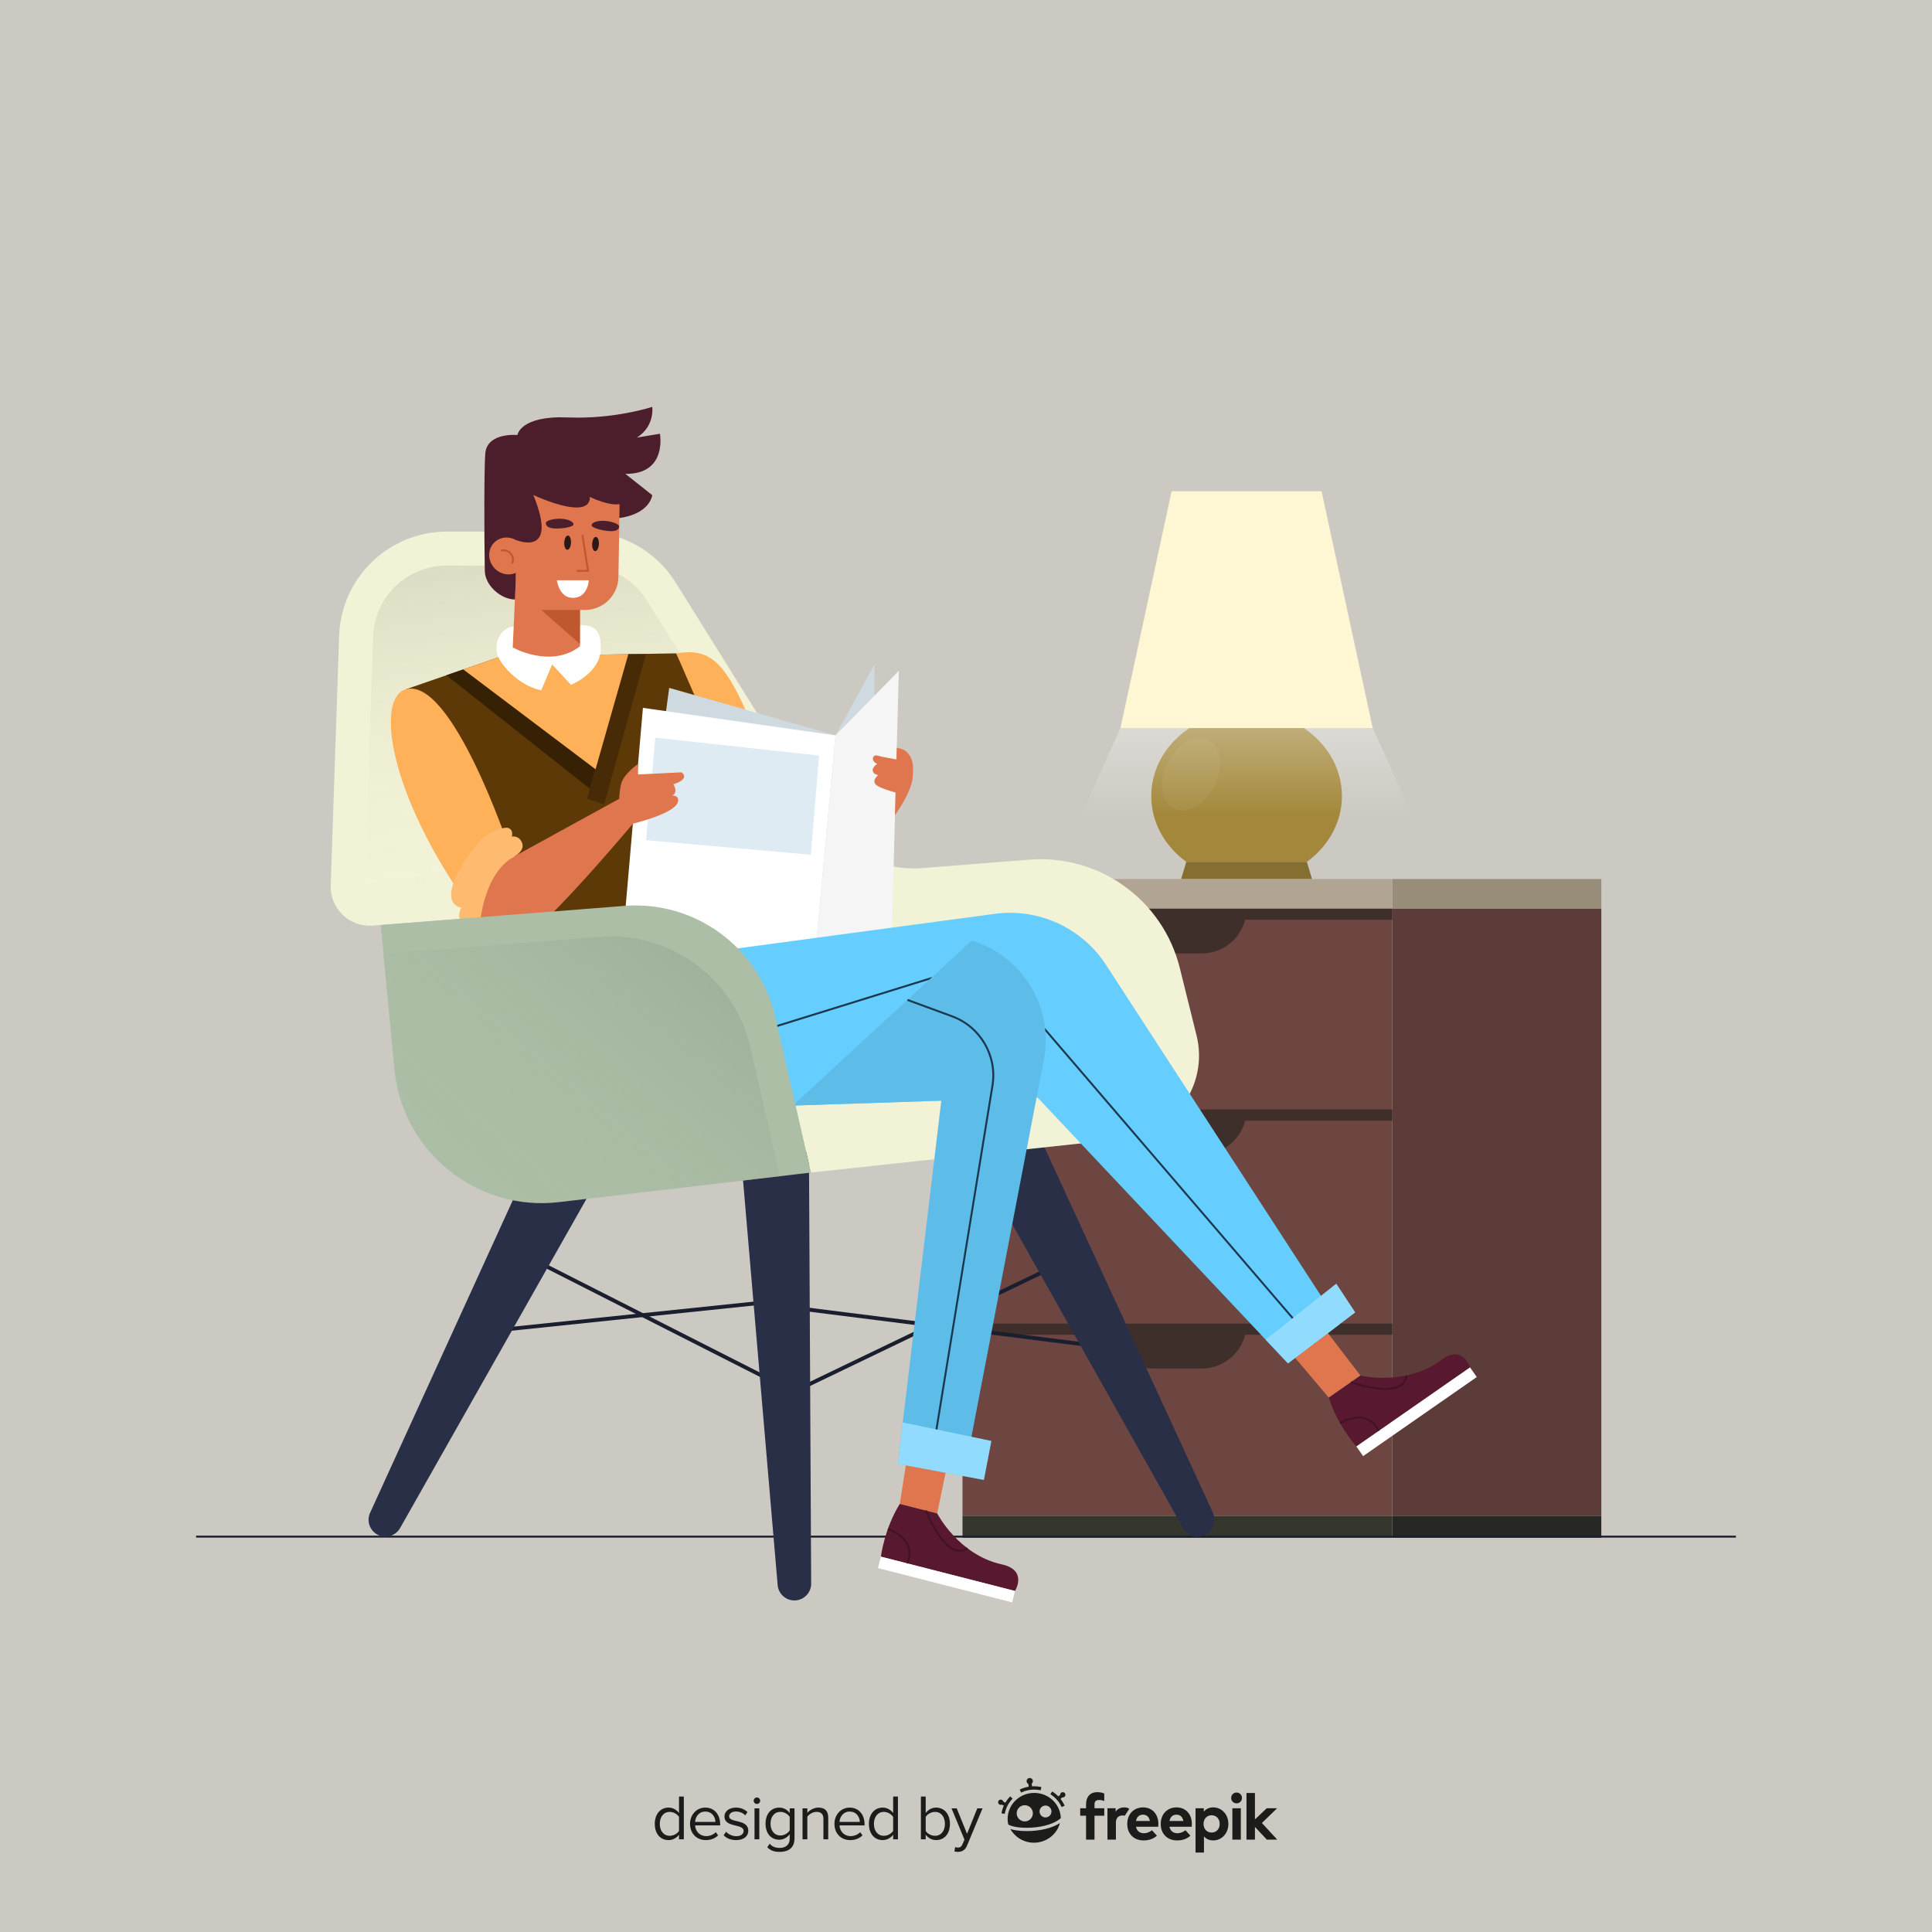 <?xml version="1.0" encoding="utf-8"?>
<!-- Generator: Adobe Illustrator 27.5.0, SVG Export Plug-In . SVG Version: 6.00 Build 0)  -->
<svg version="1.1" xmlns="http://www.w3.org/2000/svg" xmlns:xlink="http://www.w3.org/1999/xlink" x="0px" y="0px"
	 viewBox="0 0 500 500" style="enable-background:new 0 0 500 500;" xml:space="preserve">
<g id="BACKGROUND">
	<rect style="fill:#CCC9C2;" width="500" height="500"/>
</g>
<g id="OBJECTS">
	<g>
		
			<rect x="360.31" y="235.117" transform="matrix(-1 -1.224647e-16 1.224647e-16 -1 774.729 627.424)" style="fill:#5B3C39;" width="54.109" height="157.191"/>
		
			<rect x="249.095" y="235.117" transform="matrix(-1 -1.224647e-16 1.224647e-16 -1 609.405 627.424)" style="fill:#6D4641;" width="111.215" height="157.191"/>
		
			<rect x="249.095" y="235.117" transform="matrix(-1 -1.224647e-16 1.224647e-16 -1 609.405 473.138)" style="fill:#3E2F2A;" width="111.215" height="2.905"/>
		<path style="fill:#3E2F2A;" d="M298.375,246.75h12.655c6.388,0,11.566-5.178,11.566-11.566l0,0h-35.786l0,0
			C286.809,241.572,291.988,246.75,298.375,246.75z"/>
		
			<rect x="249.095" y="287.126" transform="matrix(-1 -1.224647e-16 1.224647e-16 -1 609.405 577.157)" style="fill:#3E2F2A;" width="111.215" height="2.905"/>
		<path style="fill:#3E2F2A;" d="M298.375,298.76h12.655c6.388,0,11.566-5.178,11.566-11.566l0,0h-35.786l0,0
			C286.809,293.582,291.988,298.76,298.375,298.76z"/>
		
			<rect x="249.095" y="342.541" transform="matrix(-1 -1.224647e-16 1.224647e-16 -1 609.405 687.986)" style="fill:#3E2F2A;" width="111.215" height="2.905"/>
		<path style="fill:#3E2F2A;" d="M298.375,354.174h12.655c6.388,0,11.566-5.178,11.566-11.566l0,0h-35.786l0,0
			C286.809,348.996,291.988,354.174,298.375,354.174z"/>
		
			<rect x="360.31" y="227.492" transform="matrix(-1 -1.224647e-16 1.224647e-16 -1 774.729 462.609)" style="fill:#988D79;" width="54.109" height="7.624"/>
		
			<rect x="249.095" y="227.492" transform="matrix(-1 -1.224647e-16 1.224647e-16 -1 609.405 462.609)" style="fill:#B1A493;" width="111.215" height="7.624"/>
		
			<rect x="360.31" y="392.308" transform="matrix(-1 -1.224647e-16 1.224647e-16 -1 774.729 790.262)" style="fill:#272823;" width="54.109" height="5.646"/>
		
			<rect x="249.095" y="392.308" transform="matrix(-1 -1.224647e-16 1.224647e-16 -1 609.405 790.262)" style="fill:#35362E;" width="111.215" height="5.646"/>
	</g>
	
		<line style="fill:none;stroke:#1B1E2E;stroke-width:0.5;stroke-miterlimit:10;" x1="50.748" y1="397.678" x2="449.252" y2="397.678"/>
	<g>
		<g>
			<line style="fill:none;stroke:#1B1E2E;stroke-miterlimit:10;" x1="125.703" y1="344.583" x2="206.879" y2="336.131"/>
			<line style="fill:none;stroke:#1B1E2E;stroke-miterlimit:10;" x1="202.677" y1="358.831" x2="129.905" y2="321.883"/>
			<line style="fill:none;stroke:#1B1E2E;stroke-miterlimit:10;" x1="204.434" y1="360.639" x2="277.99" y2="325.278"/>
			<line style="fill:none;stroke:#1B1E2E;stroke-miterlimit:10;" x1="281.699" y1="348.065" x2="200.726" y2="337.853"/>
			<path style="fill:#292F47;" d="M97.765,397.201L97.765,397.201c-2.079-1.061-2.954-3.571-1.984-5.694l42.77-93.674l15.729,8.025
				l-50.739,89.608C102.389,397.496,99.844,398.261,97.765,397.201z"/>
			<path style="fill:#292F47;" d="M205.779,414.189L205.779,414.189c2.33-0.105,4.162-2.03,4.15-4.363l-0.574-111.994l-17.64,0.792
				l9.54,111.594C201.454,412.541,203.451,414.293,205.779,414.189z"/>
			<path style="fill:#292F47;" d="M311.948,397.202L311.948,397.202c2.078-1.06,2.948-3.571,1.971-5.689l-46.896-101.704
				l-15.729,8.025l54.892,97.628C307.329,397.493,309.871,398.262,311.948,397.202z"/>
		</g>
		<g>
			<path style="fill:#F2F2D6;" d="M85.587,229.121l2.18-64.571c0.508-15.038,12.846-26.967,27.893-26.967h35.503
				c9.633,0,18.584,4.967,23.681,13.141l37.982,60.908c5.499,8.819,15.451,13.842,25.812,13.029l27.806-2.181
				c18.072-1.417,34.519,10.439,38.887,28.032l4.331,17.443c3.162,12.737-5.642,25.336-18.69,26.745l-81.115,8.759l-9.242-40.33
				c-4.106-17.917-20.718-30.121-39.043-28.684l-65.081,5.104C90.473,240.022,85.383,235.154,85.587,229.121z"/>
			<linearGradient id="SVGID_1_" gradientUnits="userSpaceOnUse" x1="193.507" y1="218.768" x2="179.601" y2="117.951">
				<stop  offset="0" style="stop-color:#F2F2D6;stop-opacity:0"/>
				<stop  offset="0.409" style="stop-color:#E7E7CD;stop-opacity:0.415"/>
				<stop  offset="0.986" style="stop-color:#D1D1BA"/>
			</linearGradient>
			<path style="fill:url(#SVGID_1_);" d="M164.421,225.546c21.1,0,39.984,14.785,44.76,35.619l7.497,32.719l73.349-7.921
				c3.75-0.405,7.005-2.329,9.165-5.421c2.16-3.091,2.849-6.809,1.941-10.469l-4.331-17.443
				c-3.347-13.481-15.846-22.488-29.669-21.388l-27.807,2.18c-13.689,1.074-26.693-5.493-33.956-17.139l-37.981-60.908
				c-3.516-5.638-9.581-9.004-16.226-9.004H115.66c-10.366,0-18.76,8.115-19.109,18.475l-2.181,64.572
				c-0.017,0.492,0.215,0.819,0.411,1.007c0.196,0.188,0.541,0.395,1.022,0.365l65.082-5.105
				C162.069,225.591,163.249,225.546,164.421,225.546z"/>
		</g>
		<g>
			<polygon style="fill:#5E3908;" points="129.66,169.866 104.984,178.404 152.11,250.653 211.978,242.607 175.008,169.086 			"/>
			<polygon style="fill:#362105;" points="119.901,173.242 154.121,199.076 152.678,204.139 115.52,174.758 			"/>
			<polygon style="fill:#472B06;" points="162.611,169.299 151.936,206.739 156.344,208.202 167.189,169.299 			"/>
			<polygon style="fill:#FEB159;" points="119.901,173.242 154.121,199.076 162.611,169.299 129.66,169.866 			"/>
			<path style="fill:#FEB159;" d="M175.008,169.086c11.423-1.822,14.103,4.517,25.825,33.404l-9.436,4.249L175.008,169.086z"/>
			<polygon style="fill:#CEDAE0;" points="216.229,190.323 173.187,178.025 164.082,245.449 209.857,258.771 			"/>
			<polygon style="fill:#CEDAE0;" points="216.229,190.323 226.327,171.947 226.327,246.774 209.857,258.771 			"/>
			<path style="fill:#FEB159;" d="M104.984,178.404c-7.763,2.264-4.521,27.107,16.884,56.865c0,0,0.993-9.56,9.914-15.781
				C131.782,219.487,116.905,174.927,104.984,178.404z"/>
			<polygon style="fill:#FFFFFF;" points="166.39,183.193 216.229,190.323 209.857,258.771 160.429,251.717 			"/>
			<polygon style="fill:#DEEBF2;" points="169.604,190.915 167.189,217.439 209.857,221.207 211.978,195.538 			"/>
			<polygon style="fill:#F5F5F5;" points="216.229,190.323 232.618,173.603 230.632,248.011 209.857,258.771 			"/>
			<g>
				<g>
					<polygon style="fill:#E0764E;" points="322.35,336.242 343.893,361.717 352.081,355.992 330.903,328.369 					"/>
					<g>
						<path style="fill:#581830;" d="M351.026,374.339c0,0-4.877-5.394-7.132-12.621l8.187-5.725c0,0,11.729,2.864,20.924-4.029
							c5.551-4.162,7.433,1.913,7.433,1.913L351.026,374.339z"/>
						<polygon style="fill:#FFFFFF;" points="351.026,374.339 380.438,353.877 382.187,356.378 352.775,376.84 						"/>
						<path style="fill:none;stroke:#421225;stroke-width:0.5;stroke-miterlimit:10;" d="M346.798,368.292
							c0,0,6.966-4.292,9.984,2.021"/>
						<path style="fill:none;stroke:#421225;stroke-width:0.5;stroke-miterlimit:10;" d="M349.621,357.712
							c0,0,13.567,4.901,14.407-1.752"/>
					</g>
				</g>
				<g>
					<g>
						<path style="fill:#66CEFF;" d="M152.11,250.653l6.916,18.729c3.87,10.481,13.86,17.442,25.034,17.442l84.447-2.794
							l64.816,68.802l13.339-10.094l-60.263-92.784c-6.264-9.832-17.707-15.082-29.245-13.418L152.11,250.653z"/>
						
							<line style="fill:none;stroke:#1B374F;stroke-width:0.5;stroke-miterlimit:10;" x1="340.148" y1="347.667" x2="262.036" y2="256.614"/>
						<path style="fill:none;stroke:#1B374F;stroke-width:0.5;stroke-miterlimit:10;" d="M241.212,253.079l-42.499,13.184
							c-11.046,3.427-22.791-2.686-26.321-13.7l-1.649-5.145"/>
					</g>
					<polygon style="fill:#91DBFF;" points="333.323,352.832 350.741,339.651 345.827,332.208 327.544,346.699 					"/>
				</g>
			</g>
			<path style="fill:#E0764E;" d="M165.129,197.691v2.731l11.245-0.538c0,0,2.525,1.573-2.111,3.104c0,0,0.745,1.117,0.497,1.987
				c-0.248,0.869-0.869,0.869-0.869,0.869s1.241,0.05,1.495,0.654c0.518,1.23,0.036,3.609-11.605,6.689
				c0,0-25.943,31.023-31.072,31.271c-5.129,0.248-6.293-0.104-8.567-4.646c-2.274-4.542,0.886-14.429,7.64-17.455l28.455-15.617
				c0,0,0.164-3.063,0.658-4.332C161.847,199.966,165.129,197.691,165.129,197.691z"/>
			<path style="fill:#FEBB70;" d="M133.16,221.6c0,0,3.135-1.554,1.738-3.921c-0.913-1.546-2.434-1.159-2.434-1.159
				s0.535-1.797-0.952-2.235c-1.407-0.414-5.556,1.418-7.16,3.187c-3.642,4.014-7.272,9.827-7.574,13.533
				c-0.302,3.707,2.607,3.887,2.607,3.887s-0.993,1.821-0.331,2.98c0.662,1.159,5.088,1.939,5.088,1.939
				S124.863,226.098,133.16,221.6z"/>
			<path style="fill:#E0764E;" d="M232.006,196.531c0,0-3.734-0.621-4.975-0.993c-1.242-0.373-1.738,1.45,0,2.153
				c0,0-1.505,0.951-1.125,1.944c0.38,0.993,1.249,0.745,1.249,0.993c0,0.248-1.242,0.993-0.745,2.111
				c0.497,1.117,5.367,2.357,5.367,2.357l-0.156,5.841c0,0,4.225-5.715,4.597-9.812c0.372-4.097-0.409-5.215-1.384-6.332
				s-2.749-1.246-2.749-1.246L232.006,196.531z"/>
			<path style="fill:#FFFFFF;" d="M132.943,162.097c-3.242,0.499-4.784,3.394-4.37,6.701c0.329,2.632,5.461,8.648,11.504,9.853
				l2.815-6.705l4.888,5.298c0,0,7.734-3.145,7.693-9.436c-0.022-3.345-0.474-6.113-5.389-6.012
				C145.369,161.894,137.395,161.411,132.943,162.097z"/>
			<g>
				<g>
					<path style="fill:#4C1E2B;" d="M133.346,155.152c-3.75,0-7.819-3.661-7.883-7.411c-0.169-9.779-0.176-27.069,0.131-30.442
						c0.497-5.466,8.319-4.721,8.319-4.721s0.698-5.044,12.951-4.547c12.253,0.497,21.937-2.731,21.937-2.731
						s0.745,4.966-3.973,7.946l5.96-0.993c0,0,1.986,10.507-8.939,10.382l6.953,5.51c0,0-1.242,12.251-32.715,2.236l-0.684,24.771
						H133.346z"/>
					<path style="fill:#E0764E;" d="M133.41,151.743l-0.714,15.817c0,0,9.816,5.544,17.388-0.284v-15.532H133.41z"/>
					<polygon style="fill:#BF582F;" points="150.084,151.743 150.084,166.664 140.077,157.867 					"/>
					<path style="fill:#E0764E;" d="M160.429,125.517l-0.379,23.802c-0.076,4.743-3.942,8.548-8.685,8.548h-18.067l0.599-32.35
						H160.429z"/>
					<path style="fill:#4C1E2B;" d="M133.297,139.657c0,0,11.542,5.111,4.722-11.559c0,0,6.256,2.98,10.697,3.228
						c4.441,0.248,3.914-2.731,3.914-2.731s5.865,2.89,8.597,1.631c2.732-1.259,0.993-6.597-4.346-9.205
						c-5.339-2.607-23.963-1.862-24.956,2.483C130.932,127.85,133.297,139.657,133.297,139.657z"/>
					<g>
						<g>
							<g>
								<path style="fill:#E0764E;" d="M136.085,144.126c0.014,2.632-2.096,4.658-4.715,4.525c-2.618-0.133-4.752-2.375-4.766-5.007
									c-0.014-2.632,2.097-4.658,4.715-4.525C133.937,139.252,136.071,141.494,136.085,144.126z"/>
							</g>
						</g>
					</g>
					<path style="fill:#4C1E2B;" d="M153.103,135.922c-0.039,0.715,2.917,1.446,4.686,1.536c1.769,0.09,2.409-0.459,2.448-1.174
						c0.038-0.715-2.092-1.405-3.861-1.494C154.607,134.7,153.142,135.207,153.103,135.922z"/>
					<path style="fill:#2C1817;" d="M153.248,140.748c-0.053,1.013,0.294,1.855,0.777,1.88c0.482,0.025,0.917-0.775,0.97-1.789
						c0.053-1.013-0.295-1.855-0.777-1.881C153.735,138.933,153.301,139.734,153.248,140.748z"/>
					<path style="fill:#4C1E2B;" d="M148.406,135.717c-0.038,0.715-3.057,1.143-4.825,1.053c-1.769-0.09-2.347-0.7-2.308-1.415
						c0.039-0.715,2.232-1.185,4.001-1.095C147.042,134.35,148.444,135.002,148.406,135.717z"/>
					<path style="fill:#2C1817;" d="M147.775,140.485c-0.053,1.013-0.488,1.814-0.97,1.789c-0.482-0.025-0.83-0.867-0.777-1.881
						c0.053-1.013,0.488-1.814,0.97-1.789C147.481,138.63,147.829,139.472,147.775,140.485z"/>
					
						<polyline style="fill:none;stroke:#BF582F;stroke-width:0.5;stroke-linecap:round;stroke-linejoin:round;stroke-miterlimit:10;" points="
						150.764,138.644 152.181,147.741 149.477,147.741 					"/>
					<path style="fill:none;stroke:#BF582F;stroke-width:0.5;stroke-miterlimit:10;" d="M132.544,145.842
						c0.37-0.841,0.214-1.888-0.386-2.584c-0.599-0.696-1.612-1.007-2.499-0.766"/>
					<path style="fill:#FFFFFF;" d="M152.386,150.176h-8.273c0,0,0.565,4.555,4.136,4.555
						C152.181,154.73,152.386,150.176,152.386,150.176z"/>
				</g>
			</g>
			<g>
				<g>
					<polygon style="fill:#E0764E;" points="238.055,356.255 232.859,389.211 242.543,391.665 249.604,357.581 					"/>
					<g>
						<path style="fill:#581830;" d="M227.97,402.859c0,0,0.894-7.217,4.889-13.648l9.684,2.454c0,0,5.499,10.748,16.727,13.201
							c6.778,1.48,3.411,6.876,3.411,6.876L227.97,402.859z"/>
						<polygon style="fill:#FFFFFF;" points="227.97,402.859 262.681,411.741 261.931,414.7 227.22,405.818 						"/>
						<path style="fill:none;stroke:#421225;stroke-width:0.5;stroke-miterlimit:10;" d="M229.782,395.707
							c0,0,7.802,2.466,4.997,8.877"/>
						<path style="fill:none;stroke:#421225;stroke-width:0.5;stroke-miterlimit:10;" d="M239.634,390.927
							c0,0,5.16,13.471,10.743,9.758"/>
					</g>
				</g>
				<g>
					<g>
						<path style="fill:#5DBCE8;" d="M205.17,286.125l46.316-42.711h0c12.989,3.924,21.031,16.897,18.768,30.275l-20.805,108.341
							l-17.098-3.196l11.259-93.982L205.17,286.125z"/>
						<path style="fill:none;stroke:#1B374F;stroke-width:0.5;stroke-miterlimit:10;" d="M234.835,258.771l11.545,4.242
							c7.336,2.695,11.728,10.216,10.471,17.929l-16.204,99.444"/>
					</g>
					<polygon style="fill:#91DBFF;" points="232.352,378.835 254.636,383.018 256.577,372.911 233.635,368.121 					"/>
				</g>
			</g>
		</g>
		<g>
			<path style="fill:#ACBEA6;" d="M98.532,239.39l63.04-4.944c18.325-1.437,34.937,10.767,39.043,28.684l9.242,40.33l-65.205,7.642
				c-21.333,2.5-40.549-13.032-42.579-34.414L98.532,239.39z"/>
			
				<linearGradient id="SVGID_00000007392845392909533150000009372619426347409540_" gradientUnits="userSpaceOnUse" x1="110.851" y1="322.912" x2="209.185" y2="205.705">
				<stop  offset="0" style="stop-color:#ACBEA6;stop-opacity:0"/>
				<stop  offset="0.313" style="stop-color:#A7B9A2;stop-opacity:0.315"/>
				<stop  offset="0.695" style="stop-color:#99AA95;stop-opacity:0.699"/>
				<stop  offset="0.994" style="stop-color:#8A9986"/>
			</linearGradient>
			<path style="fill:url(#SVGID_00000007392845392909533150000009372619426347409540_);" d="M194.201,271.128
				c-4.106-17.917-20.718-30.121-39.043-28.684l-55.919,4.386l2.834,29.857c2.03,21.383,21.246,36.914,42.579,34.414l57.174-6.7
				L194.201,271.128z"/>
		</g>
	</g>
	<g>
		<g>
			<path style="fill:#A3883B;" d="M307.01,223.051h31.209c5.532-4.034,9.065-10.165,9.065-17.034
				c0-12.148-11.045-21.996-24.669-21.996c-13.625,0-24.669,9.848-24.669,21.996C297.945,212.885,301.478,219.017,307.01,223.051z"
				/>
			<g>
				<polygon style="fill:#FFF7D3;" points="355.257,188.431 289.971,188.431 303.21,127.129 342.019,127.129 				"/>
			</g>
			<path style="opacity:0.05;fill:#FFFFFF;" d="M314.288,203.415c-2.452,4.901-7.155,7.516-10.503,5.841
				c-3.349-1.675-4.075-7.007-1.623-11.908c2.452-4.901,7.155-7.516,10.503-5.841C316.014,193.183,316.74,198.514,314.288,203.415z"
				/>
			<polygon style="fill:#856F30;" points="307.01,223.051 338.219,223.051 339.543,227.461 305.686,227.461 			"/>
		</g>
		
			<linearGradient id="SVGID_00000109728406344640924510000009131947541900189070_" gradientUnits="userSpaceOnUse" x1="322.614" y1="154.32" x2="322.614" y2="210.935">
			<stop  offset="0" style="stop-color:#FFFFFF"/>
			<stop  offset="0.363" style="stop-color:#FFFFFF;stop-opacity:0.5"/>
			<stop  offset="1" style="stop-color:#FFFFFF;stop-opacity:0"/>
		</linearGradient>
		<polygon style="fill:url(#SVGID_00000109728406344640924510000009131947541900189070_);" points="289.971,188.431 
			355.257,188.431 367.975,216.567 277.254,216.567 		"/>
	</g>
</g>
<g id="DESIGNED_BY_FREEPIK">
	<g>
		<g id="XMLID_319_">
			<g id="XMLID_338_">
				<path id="XMLID_346_" style="fill:#1C1C1B;" d="M261.442,464.892c-0.49,0.502-0.91,1.054-1.255,1.646l-0.527-0.273
					c-0.076-0.337-0.396-0.569-0.746-0.528c-0.375,0.044-0.643,0.384-0.599,0.759c0.044,0.375,0.384,0.643,0.758,0.599
					c0.074-0.009,0.144-0.029,0.208-0.059l0.511,0.265c-0.284,0.627-0.49,1.289-0.611,1.975l0.845,0.149
					c0.26-1.479,0.962-2.839,2.029-3.932L261.442,464.892z"/>
				<path id="XMLID_345_" style="fill:#1C1C1B;" d="M267.656,462.285c-0.194,0-0.386,0.007-0.577,0.019l-0.083-0.709
					c0.212-0.169,0.335-0.44,0.301-0.73c-0.052-0.445-0.456-0.763-0.901-0.711c-0.445,0.052-0.763,0.455-0.711,0.901
					c0.034,0.288,0.214,0.522,0.458,0.638l0.083,0.707c-0.808,0.132-1.589,0.376-2.332,0.732l0.37,0.774
					c1.058-0.506,2.199-0.762,3.392-0.762c0.562,0,1.124,0.06,1.67,0.178l0.182-0.839
					C268.903,462.352,268.279,462.285,267.656,462.285z"/>
				<path id="XMLID_344_" style="fill:#1C1C1B;" d="M275.133,465.17c0.375-0.046,0.641-0.387,0.595-0.761
					c-0.046-0.375-0.387-0.641-0.761-0.595c-0.35,0.043-0.606,0.344-0.6,0.689l-0.471,0.411c-0.473-0.487-1.007-0.92-1.594-1.29
					l-0.458,0.726c1.284,0.809,2.288,1.955,2.903,3.313l0.782-0.354c-0.284-0.627-0.643-1.214-1.067-1.75l0.455-0.397
					C274.986,465.175,275.059,465.179,275.133,465.17z"/>
				<path id="XMLID_343_" style="fill:#1C1C1B;" d="M267.036,473.845c-0.437,0.026-0.878,0.039-1.31,0.039
					c-0.997,0-1.962-0.069-2.807-0.203c-0.442-0.07-0.958-0.176-1.438-0.331c1.185,2.107,3.476,3.539,6.102,3.539
					c3.233,0,5.959-2.17,6.737-5.1c-0.772,0.509-1.705,0.935-2.784,1.271C270.201,473.478,268.643,473.749,267.036,473.845z"/>
				<path id="XMLID_339_" style="fill:#1C1C1B;" d="M267.656,464.002c-3.796,0-6.884,3.019-6.884,6.73
					c0,0.482,0.052,0.962,0.155,1.428c0.763,0.547,3.064,1.008,6.055,0.828c3.261-0.196,5.998-1.084,7.556-2.444
					c-0.006-0.221-0.023-0.442-0.051-0.659C274.056,466.531,271.12,464.002,267.656,464.002z M265.211,471.38
					c-1.155,0-2.095-0.94-2.095-2.095c0-1.155,0.94-2.095,2.095-2.095c1.155,0,2.095,0.94,2.095,2.095
					C267.306,470.44,266.366,471.38,265.211,471.38z M270.576,470.351c-0.849,0-1.54-0.691-1.54-1.54
					c0-0.849,0.691-1.541,1.54-1.541c0.849,0,1.541,0.691,1.541,1.541C272.116,469.66,271.425,470.351,270.576,470.351z"/>
			</g>
			<path id="XMLID_336_" style="fill:#1C1C1B;" d="M285.779,466.116c-0.334-0.131-0.912-0.35-1.565-0.269
				c-0.624,0.078-0.956,0.386-0.956,1.14v0.981h2.523v1.945h-2.523v6.177h-2.188v-6.177h-1.517v-1.945h1.517v-1.006
				c0-1.902,1.014-3.151,2.908-3.151c0.728,0,1.31,0.138,1.8,0.349L285.779,466.116z"/>
			<path id="XMLID_334_" style="fill:#1C1C1B;" d="M291.104,469.89c-0.2-0.034-0.405-0.052-0.596-0.052
				c-1.014,0-1.71,0.62-1.71,1.827v4.425h-2.188v-8.122h2.12v0.888c0.511-0.763,1.291-1.106,2.288-1.106
				c0.469,0,0.96,0.144,1.239,0.381L291.104,469.89z"/>
			<path id="XMLID_331_" style="fill:#1C1C1B;" d="M299.786,472.017c0,0.251-0.017,0.553-0.042,0.738h-5.758
				c0.235,1.173,1.056,1.685,2.087,1.685c0.704,0,1.467-0.285,2.053-0.779l1.282,1.408c-0.922,0.846-2.095,1.232-3.461,1.232
				c-2.489,0-4.216-1.693-4.216-4.249c0-2.556,1.676-4.3,4.107-4.3C298.177,467.75,299.778,469.485,299.786,472.017z
				 M293.995,471.262h3.595c-0.201-1.039-0.83-1.626-1.768-1.626C294.791,469.636,294.187,470.257,293.995,471.262z"/>
			<path id="XMLID_328_" style="fill:#1C1C1B;" d="M308.453,472.017c0,0.251-0.017,0.553-0.042,0.738h-5.758
				c0.235,1.173,1.056,1.685,2.087,1.685c0.704,0,1.467-0.285,2.053-0.779l1.282,1.408c-0.922,0.846-2.095,1.232-3.461,1.232
				c-2.489,0-4.216-1.693-4.216-4.249c0-2.556,1.676-4.3,4.107-4.3C306.843,467.75,308.444,469.485,308.453,472.017z
				 M302.661,471.262h3.596c-0.201-1.039-0.83-1.626-1.768-1.626C303.457,469.636,302.854,470.257,302.661,471.262z"/>
			<path id="XMLID_325_" style="fill:#1C1C1B;" d="M317.903,472.025c0,2.439-1.693,4.275-3.931,4.275
				c-1.09,0-1.861-0.428-2.389-1.056v4.199h-2.179v-11.474h2.137v0.897c0.528-0.662,1.307-1.115,2.422-1.115
				C316.21,467.75,317.903,469.586,317.903,472.025z M311.475,472.025c0,1.282,0.846,2.238,2.087,2.238
				c1.291,0,2.095-0.997,2.095-2.238c0-1.24-0.805-2.238-2.095-2.238C312.321,469.787,311.475,470.742,311.475,472.025z"/>
			<path id="XMLID_322_" style="fill:#1C1C1B;" d="M321.418,465.311c0,0.788-0.612,1.391-1.4,1.391
				c-0.788,0-1.391-0.603-1.391-1.391c0-0.788,0.604-1.408,1.391-1.408C320.806,463.903,321.418,464.524,321.418,465.311z
				 M321.124,476.09h-2.188v-8.122h2.188V476.09z"/>
			<path id="XMLID_320_" style="fill:#1C1C1B;" d="M324.775,470.86l3.059-2.892h2.682l-3.939,3.822l3.964,4.3h-2.69l-3.076-3.285
				v3.285h-2.188v-12.069h2.188V470.86z"/>
		</g>
		<g>
			<path style="fill:#1C1C1B;" d="M175.729,476.016v-1.194c-0.597,0.813-1.576,1.393-2.704,1.393c-2.09,0-3.566-1.592-3.566-4.196
				c0-2.555,1.46-4.213,3.566-4.213c1.078,0,2.057,0.531,2.704,1.41v-4.263h1.244v11.064H175.729z M175.729,473.843v-3.633
				c-0.448-0.697-1.41-1.294-2.405-1.294c-1.609,0-2.571,1.327-2.571,3.102c0,1.775,0.962,3.085,2.571,3.085
				C174.319,475.104,175.281,474.54,175.729,473.843z"/>
			<path style="fill:#1C1C1B;" d="M178.582,472.002c0-2.322,1.659-4.197,3.948-4.197c2.422,0,3.848,1.891,3.848,4.296v0.316h-6.486
				c0.1,1.509,1.161,2.77,2.886,2.77c0.912,0,1.841-0.365,2.471-1.012l0.597,0.813c-0.796,0.796-1.874,1.227-3.185,1.227
				C180.29,476.215,178.582,474.507,178.582,472.002z M182.513,468.834c-1.709,0-2.555,1.443-2.621,2.67h5.258
				C185.134,470.31,184.337,468.834,182.513,468.834z"/>
			<path style="fill:#1C1C1B;" d="M187.273,474.955l0.647-0.895c0.531,0.614,1.543,1.145,2.637,1.145
				c1.228,0,1.891-0.581,1.891-1.377c0-1.94-4.96-0.746-4.96-3.716c0-1.244,1.078-2.306,2.985-2.306c1.36,0,2.323,0.514,2.969,1.161
				l-0.581,0.863c-0.481-0.581-1.36-1.012-2.389-1.012c-1.095,0-1.775,0.547-1.775,1.261c0,1.758,4.96,0.597,4.96,3.716
				c0,1.344-1.078,2.422-3.151,2.422C189.197,476.215,188.086,475.817,187.273,474.955z"/>
			<path style="fill:#1C1C1B;" d="M195.053,466.031c0-0.464,0.382-0.846,0.829-0.846c0.465,0,0.846,0.381,0.846,0.846
				c0,0.465-0.381,0.829-0.846,0.829C195.434,466.86,195.053,466.495,195.053,466.031z M195.268,476.016v-8.012h1.244v8.012H195.268
				z"/>
			<path style="fill:#1C1C1B;" d="M198.569,478.073l0.63-0.929c0.663,0.796,1.46,1.095,2.604,1.095c1.327,0,2.571-0.647,2.571-2.405
				v-1.145c-0.581,0.813-1.559,1.427-2.687,1.427c-2.09,0-3.566-1.559-3.566-4.147c0-2.571,1.46-4.163,3.566-4.163
				c1.078,0,2.04,0.531,2.687,1.41v-1.211h1.244v7.78c0,2.654-1.858,3.483-3.815,3.483
				C200.443,479.267,199.514,479.002,198.569,478.073z M204.374,473.711v-3.5c-0.432-0.697-1.393-1.294-2.389-1.294
				c-1.609,0-2.571,1.277-2.571,3.052c0,1.758,0.962,3.052,2.571,3.052C202.981,475.021,203.943,474.408,204.374,473.711z"/>
			<path style="fill:#1C1C1B;" d="M213.099,476.016v-5.242c0-1.41-0.713-1.858-1.791-1.858c-0.979,0-1.908,0.597-2.372,1.244v5.855
				h-1.244v-8.012h1.244v1.161c0.564-0.663,1.658-1.36,2.853-1.36c1.675,0,2.555,0.846,2.555,2.588v5.623H213.099z"/>
			<path style="fill:#1C1C1B;" d="M215.952,472.002c0-2.322,1.659-4.197,3.948-4.197c2.422,0,3.848,1.891,3.848,4.296v0.316h-6.486
				c0.099,1.509,1.161,2.77,2.886,2.77c0.912,0,1.841-0.365,2.472-1.012l0.597,0.813c-0.796,0.796-1.874,1.227-3.185,1.227
				C217.66,476.215,215.952,474.507,215.952,472.002z M219.883,468.834c-1.708,0-2.555,1.443-2.621,2.67h5.258
				C222.503,470.31,221.707,468.834,219.883,468.834z"/>
			<path style="fill:#1C1C1B;" d="M231.146,476.016v-1.194c-0.597,0.813-1.576,1.393-2.704,1.393c-2.09,0-3.566-1.592-3.566-4.196
				c0-2.555,1.46-4.213,3.566-4.213c1.078,0,2.057,0.531,2.704,1.41v-4.263h1.244v11.064H231.146z M231.146,473.843v-3.633
				c-0.448-0.697-1.41-1.294-2.405-1.294c-1.609,0-2.571,1.327-2.571,3.102c0,1.775,0.962,3.085,2.571,3.085
				C229.736,475.104,230.697,474.54,231.146,473.843z"/>
			<path style="fill:#1C1C1B;" d="M238.327,476.016v-11.064h1.244v4.263c0.647-0.879,1.609-1.41,2.704-1.41
				c2.09,0,3.566,1.659,3.566,4.213c0,2.604-1.476,4.196-3.566,4.196c-1.128,0-2.107-0.581-2.704-1.393v1.194H238.327z
				 M241.96,475.104c1.626,0,2.588-1.31,2.588-3.085c0-1.775-0.962-3.102-2.588-3.102c-0.979,0-1.957,0.597-2.388,1.294v3.633
				C240.003,474.54,240.981,475.104,241.96,475.104z"/>
			<path style="fill:#1C1C1B;" d="M247.201,478.023c0.182,0.083,0.481,0.133,0.68,0.133c0.547,0,0.912-0.182,1.194-0.846
				l0.531-1.211l-3.351-8.095h1.344l2.671,6.569l2.654-6.569h1.36l-4.014,9.637c-0.481,1.161-1.294,1.609-2.356,1.625
				c-0.265,0-0.68-0.05-0.912-0.116L247.201,478.023z"/>
		</g>
	</g>
</g>
</svg>
